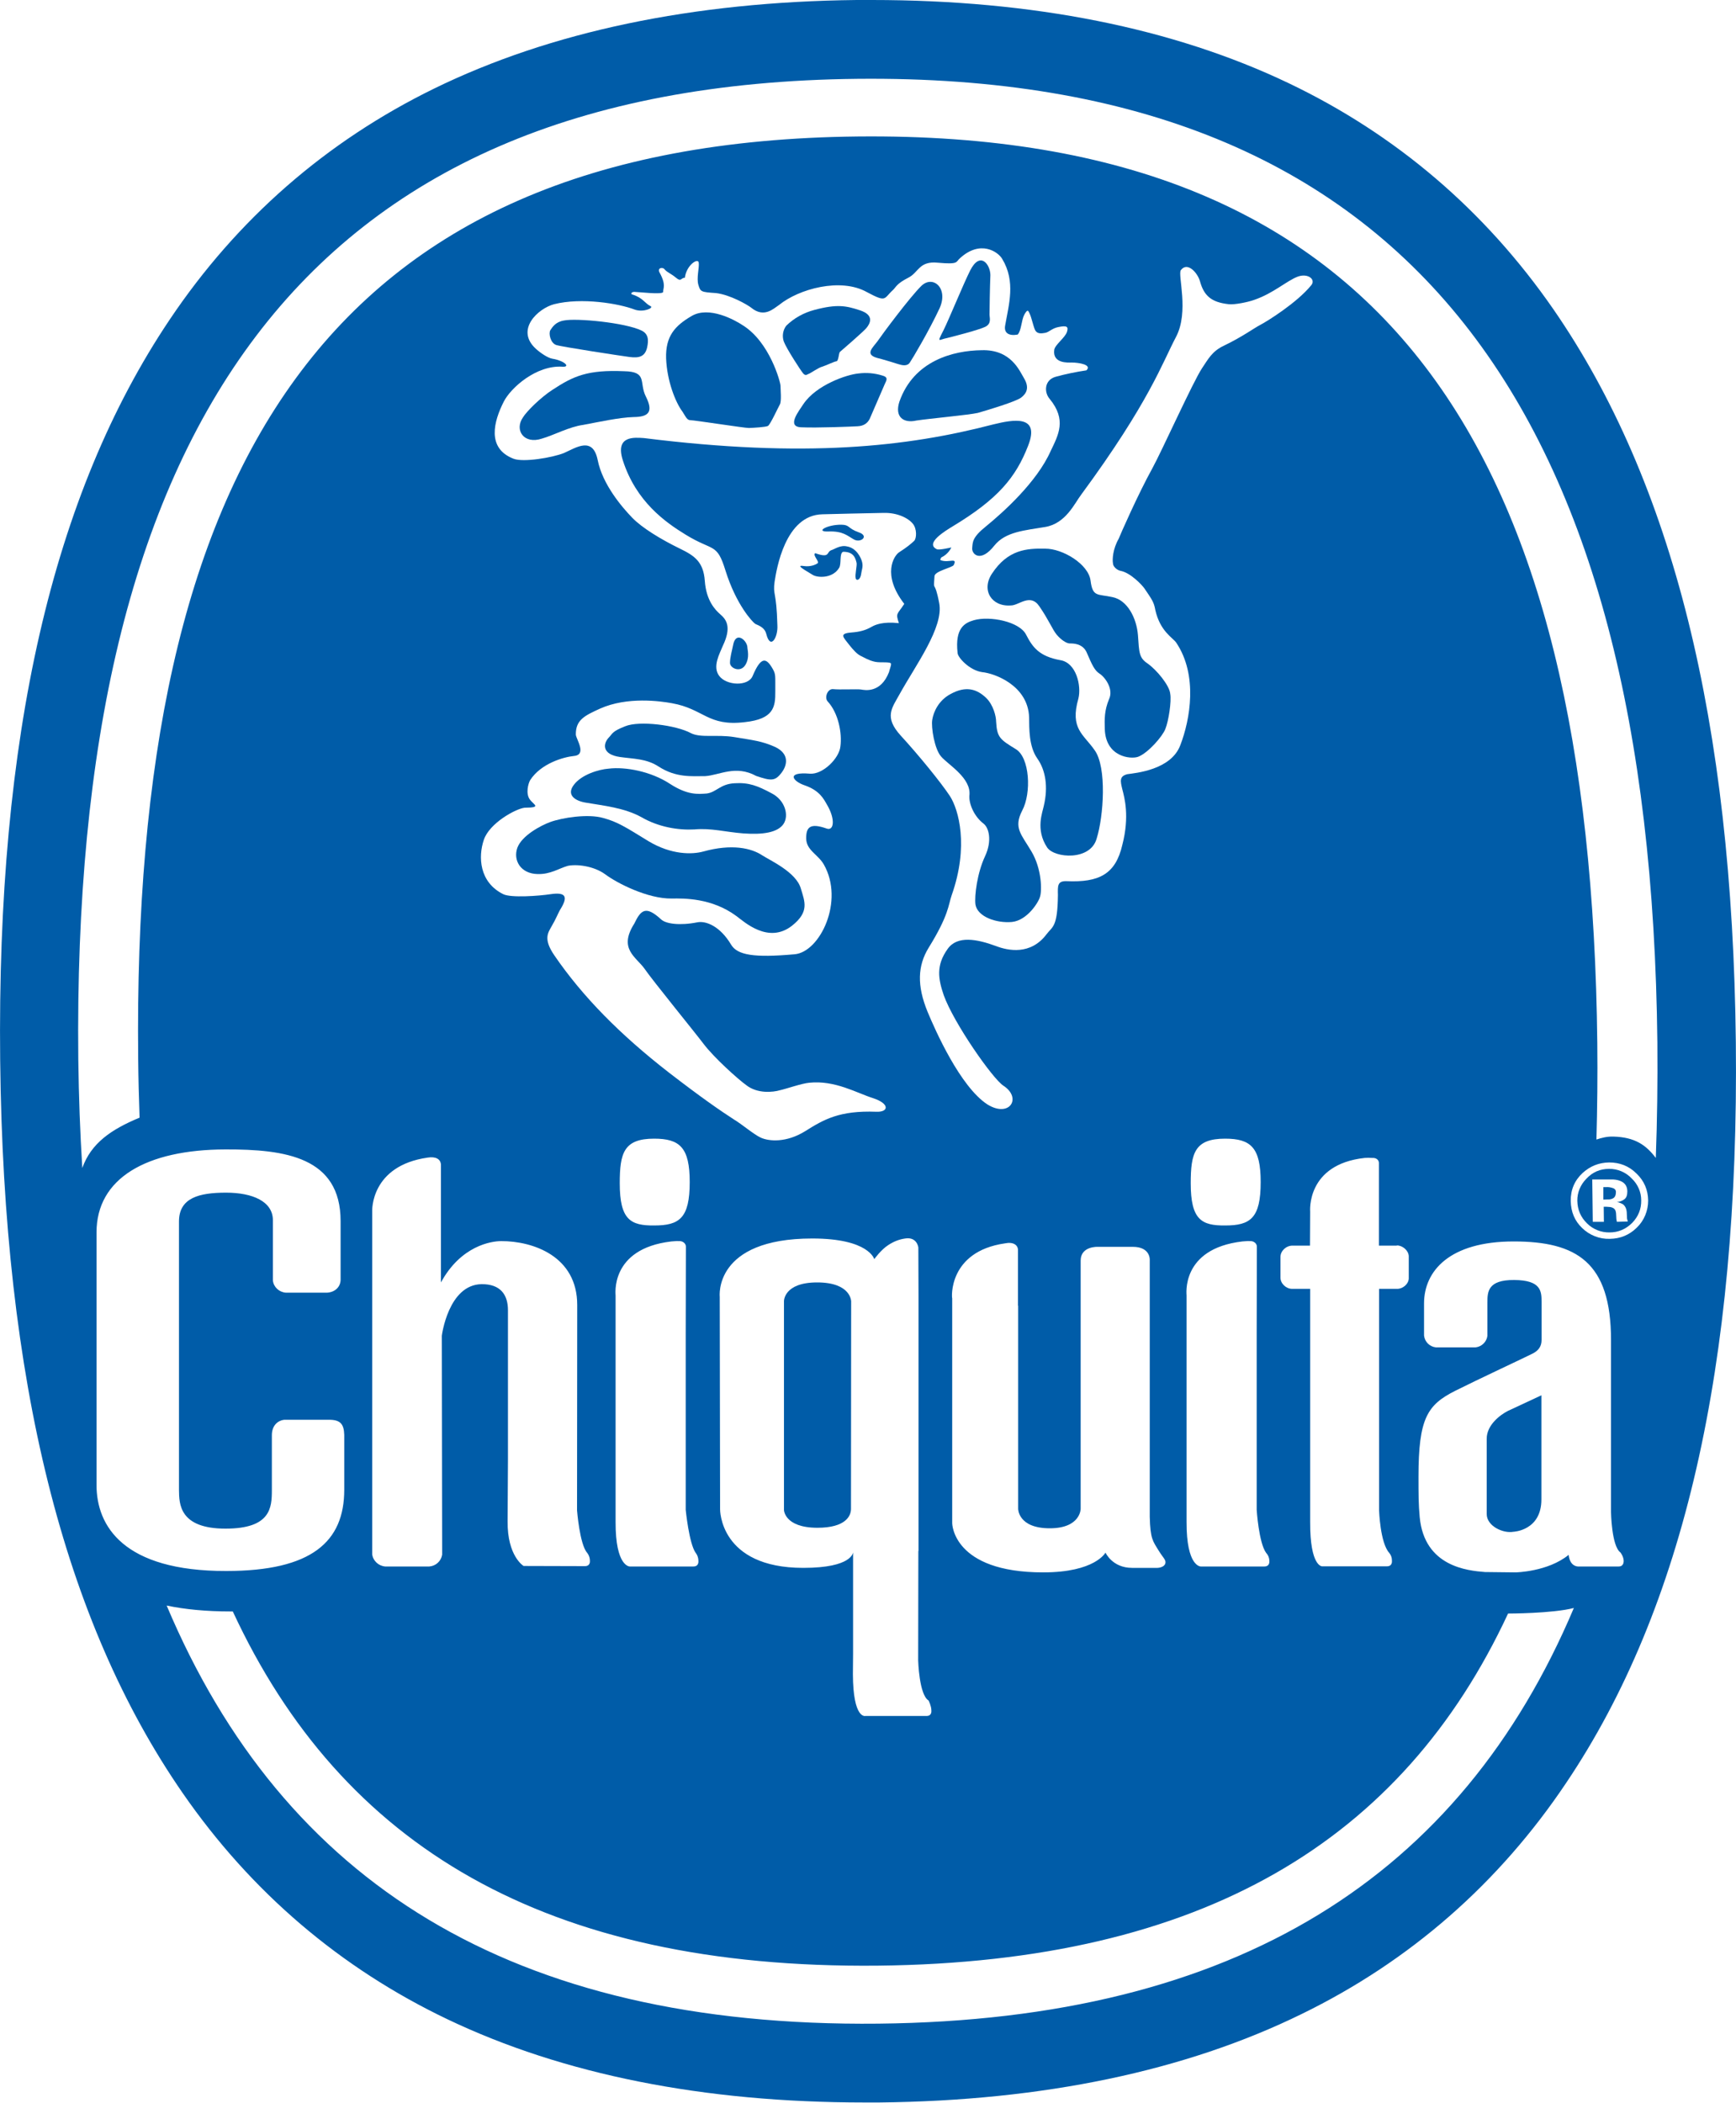 <?xml version="1.0" encoding="utf-8"?>
<!-- Generator: Adobe Illustrator 27.9.0, SVG Export Plug-In . SVG Version: 6.00 Build 0)  -->
<svg version="1.1"
	 id="svg30" xmlns:cc="http://creativecommons.org/ns#" xmlns:rdf="http://www.w3.org/1999/02/22-rdf-syntax-ns#" xmlns:dc="http://purl.org/dc/elements/1.1/"
	 xmlns="http://www.w3.org/2000/svg" xmlns:xlink="http://www.w3.org/1999/xlink" x="0px" y="0px" viewBox="0 0 1000 1211"
	 style="enable-background:new 0 0 1000 1211;" xml:space="preserve">
<style type="text/css">
	.st0{fill-rule:evenodd;clip-rule:evenodd;fill:#005CA8;}
</style>
<path class="st0" d="M470.7,738.6c-19.3,0-19.1,10.8-19.1,10.8v120c-0.1,0,0,10.5,19.3,10.5c16.3,0,18.8-6.9,19.2-9.6
	c0.1-0.6,0.1-1,0.1-1l0.1-119.7C490.3,749.6,490.4,738.6,470.7,738.6z"/>
<g>
	<path class="st0" d="M928.9,684.2L928.9,684.2c-1.2-0.4-2.5-0.6-3.7-0.5h-1.6l0,7.2l2.5-0.1c1.2,0.1,2.5-0.2,3.5-0.9
		c0.8-0.7,1.2-1.7,1.2-3C931,685.6,930.3,684.6,928.9,684.2z"/>
	<path class="st0" d="M926.8,673.2c-5.1,0-9.5,1.9-13,5.7l0,0c-3.4,3.4-5.3,8-5.2,12.7c0.1,5.1,1.9,9.4,5.6,13
		c3.4,3.4,8.1,5.3,13,5.2c5,0,9.4-1.9,13-5.5c3.5-3.6,5.3-8,5.2-13c0-4.8-2-9.3-5.5-12.6C936.5,675.1,931.7,673.1,926.8,673.2z
		 M931.4,703.7c-0.3-1.1-0.4-2.2-0.4-3.4c0-1-0.1-2-0.4-3c-0.3-0.8-1-1.5-1.9-1.8c-0.7-0.3-1.5-0.4-2.2-0.4l-1.4-0.1h-1.3l0.1,8.7
		h-6.4l-0.3-24.4c1.5,0,3.8,0,6.9,0c3.1,0,4.7,0,5.1,0c1.9,0.1,3.6,0.5,4.9,1.2c2.2,1.1,3.3,3.1,3.3,5.7c0,2.1-0.5,3.6-1.7,4.5
		c-1.2,0.9-2.7,1.5-4.3,1.6c1.3,0.2,2.4,0.7,3.5,1.3c1.5,1.2,2.2,3,2.2,5.5l0.1,2.2c0,0.3,0,0.5,0.1,0.8c0,0.2,0.1,0.5,0.2,0.7
		l0.2,0.7L931.4,703.7z"/>
</g>
<path class="st0" d="M887.9,803.6l-19.3,9c-4.3,2.2-12.2,8-12.2,16v43.4c0,6.9,9.4,11.3,15.4,10.2c0,0,16.1-0.6,16.1-18.6h0V803.6z"
	/>
<g>
	<path class="st0" d="M551.6,376L551.6,376c0,2.6,6.9,10.1,14.1,11.1c7.4,0.7,26.5,7.8,27.1,26c0.1,6.5-0.2,16.7,4.7,23.7
		c4.9,6.9,6.3,16.5,3.8,27.2c-0.7,3.7-5,13.7,1.9,24.1c4.2,6.2,24.9,7.8,28.5-5.1c4-12.6,6-41.2-1.2-51c-6.4-9.2-14.3-12.3-9.3-29.7
		c1.8-7.3-1.2-20.7-10.5-22.1c-11.9-2.2-15.8-7.2-19.6-14.6c-3.8-7.7-21.1-11-30.1-8.4C555.8,358.7,550,361.6,551.6,376z"/>
	<path class="st0" d="M582.4,348.7L582.4,348.7c4.5,0,11.1-7.2,16.3,0.5c5.3,7.7,7.5,13.2,9.8,16.1c2.7,3.3,5.9,5.3,7.8,5.3
		c1.4,0,7.6-0.3,9.9,5.7c2.7,6.2,4.2,9.8,7.2,11.7c3,1.9,8.3,8.8,5.4,14.8c-2.6,6.3-2.6,11.2-2.4,17.1c0.5,15.9,14.6,17.5,19.1,16
		c5.9-2.2,14.3-12,15.8-16.1c1.8-4.4,3.6-15.8,2.8-20.2c-0.4-4.8-7.8-13.8-13.1-17.5c-4.9-3.3-4.8-6.2-5.5-16.3
		c-0.8-9.9-6.1-20.2-14.7-21.9c-8.6-1.9-11.4,0.1-12.6-9.5c-1.2-9.5-16.1-18.5-26.2-18.4c-10.4-0.2-21.4,0.4-30.6,14.4
		C565.1,339.9,571.2,349.6,582.4,348.7z"/>
	<path class="st0" d="M508.3,216.3L508.3,216.3c-4.5-1.4-9.2-1.8-13.8-1.2c-6.7,0.6-24.3,6.6-31.7,17.6c-2.5,3.9-10.1,13.2-1.1,13.4
		c8.9,0.4,29.1-0.4,32.4-0.6c3.4-0.2,5.6-1.7,6.9-4.3c1-2.3,7.4-17.1,8.7-20.1C510.8,218.9,511.7,217.2,508.3,216.3z"/>
	<path class="st0" d="M588.8,466.9c5.5-10.3,4.3-30.6-3.6-35.4c-9.1-5.6-10.9-6.7-11.4-15.9c0-3-1.6-9.6-5.7-13.6
		c-5.3-5.1-11.6-7.2-20.5-2.3c-7,3.7-9.9,10.4-10.6,14.9c-0.7,4.3,1.3,16.8,5.1,21.1c4.1,4.8,17.6,12.4,16.3,22.6
		c-0.3,4.8,2.8,12,8.2,16.1c2.9,2.2,5.1,9.6,0.8,18.8c-4.4,9.3-6.2,22.7-5.5,27.8c1.2,7,12,10.8,21,10c8.9-0.9,15.5-11.6,16.2-14.6
		c1.1-3.3,1.1-15.9-5-26.1C588.3,480.5,583.7,476.8,588.8,466.9z"/>
	<path class="st0" d="M477.2,306.1c8.5-0.3,10.9,2.5,14.7,4.6c3.9,2.2,9-2,2.8-4.1c-6.7-2.4-5-4.3-10-4.4
		C476.3,302.1,469.3,306.4,477.2,306.1z"/>
	<path class="st0" d="M565.5,201.7c-16.4,0.2-39.1,6-47.4,29.6c-2.9,8.9,2.4,12.6,9.8,10.9v0c7.1-1.1,30.2-3.2,35.4-4.4
		c5.6-1.6,21.9-6.5,24.9-8.8c3.3-2.5,4.8-5.9,1.7-11.1C587.2,213.4,582.3,201.2,565.5,201.7z"/>
	<path class="st0" d="M999.9,600.2c-2-184.6-36.4-322.7-105.1-422.1c-39.4-56.9-90.7-100.7-152.5-130.2C675.7,16.1,594.9,0,502.2,0
		c-2.9,0-5.8,0-8.7,0C399.1,1,317.2,18.2,250.1,51c-62.2,30.4-113.5,75.2-152.3,133C30,284.9-1.9,424.5,0.1,610.7
		c2,184.7,36.4,322.7,105.2,422.1c39.4,56.9,90.7,100.7,152.5,130.2c66.6,31.8,147.4,47.9,240.1,47.9h0c2.9,0,5.7,0,8.6,0
		c94.4-1,176.3-18.1,243.4-51c62.3-30.4,113.5-75.2,152.3-133.1C970,926,1001.9,786.4,999.9,600.2z M55.6,855.3V709.8
		c0-31.1,28.5-47.7,74.3-47.8c34.4-0.1,66.3,4.4,66.3,41.3v33.8c-0.1,4.3-3.4,7.1-7.7,7.4h-23.9c-3.8-0.3-7-3.2-7.4-7v-34.7
		c0-10.8-11.6-15.9-27-15.9c-15.4,0-27.1,2.9-27.1,16.6v154.7c0.1,7.8,0.1,22.2,26.8,22.2c26.1,0,26.7-12.1,26.7-22.2v-31.6
		c0-5.6,3.4-8.5,7.2-8.9H190l-0.4,0c6.6,0,8.5,2.6,8.7,8.7v31.6c0,29.9-18.7,46.8-68,46.8C71.1,904.9,55.6,878.9,55.6,855.3z
		 M506,1165.5c-211.3,2.2-342.8-81.6-410-240.8c10.5,2.2,22.7,3.4,36.9,3.4c0.4,0,0.8,0,1.2,0c62.7,135.1,180,205.9,371.6,204h0
		c187.3-2,302.2-72.2,363-202.8c0,0,25.6,0,37.9-3.2C841.4,1080.3,712.8,1163.3,506,1165.5z M288.8,714.8c18.3,0,43.7,8.7,43.7,36.8
		l-0.1,118.3c0,0,1.5,19.5,5.8,24.4c0,0,1.5,1.7,1.6,4.3v0.4c0,0,0.4,3-2.9,3l-35.3-0.1c0,0-9.4-5.6-9.2-25.7l0.2-35.6v-86
		c0-8.9-4.3-15.1-15.2-15c-19.2,0.3-22.9,29.7-22.9,29.7l0.2,126.1c-0.6,3.7-3.6,6.5-7.4,6.8h-25.4c-3.8-0.3-7-3.2-7.5-7V697.5
		c0,0-1.1-26.1,32-30.8c4.4-0.7,7.4,0.7,7.6,4.1v67.8C265.5,717.5,282.9,714.8,288.8,714.8z M305.1,460.3c-2.3-3.3-0.9-8.9,0.3-11
		c6.2-9.6,19.2-13.3,25.2-13.9c7.7-0.7,1.2-9.8,1.1-12.3c-0.1-8.5,5-10.9,14-15c15.7-7,34.7-4.3,41.3-3.1
		c18.6,3.3,20.6,13.5,42.1,10.9c16.4-1.8,17.6-8.5,17.5-17.6c-0.1-9.2,0.5-9.8-1.8-13.6c-3.4-5.7-6.4-6.9-11.2,4.5
		c-2.5,6.3-15.1,5.7-19.3,0.1c-4.1-5.4,0.3-12.9,2.1-17.4c5.1-10.7,2.1-15-1.5-18.1c-2.9-2.5-8.1-7.9-8.9-19.2
		c-0.8-11.2-6.1-14.6-14.3-18.6c-10.9-5.3-21.9-12-27.5-17.8c-6-6.2-17.1-19.2-19.9-33.2c-2.8-13.9-12.4-7.2-19.4-4.1
		c-6.7,2.7-23.5,5.5-29.1,3.3c-15.7-6.1-11.3-21.7-5.6-32.9c4-7.9,18.7-21.1,33.8-20.1c4.7,0.3,1.4-3.4-5.8-4.6
		c-2.6-0.4-7-3.4-9.5-5.7v0c-12.1-11,1.3-23.3,10.5-25.7c15.8-4,37.3-0.4,46.4,3.1c5,1.8,11.3-1,9.1-2c-3.3-1.6-4.3-4.8-10.5-6.7
		c-0.8-0.1-0.8-1.4,1.1-1.5c2.2,0,16.7,1.8,16.7,0c-0.1-2.2,1.9-3.9-2.1-11.2c-1.4-2.6,1.8-3.3,2.9-1.8c1.5,1.8,3.8,2.5,6.4,4.7
		c3.4,2.9,2.9,0.1,5.3,0.2c0.9-7.4,7.7-11.7,8-8.7c0.4,2.9-1.4,8.8-0.2,12.8c1.2,4,1.5,4.1,10.2,4.7c8.2,1,18,6.7,20.2,8.4
		c7.5,6.2,13,0.4,16-1.5c11.5-9.4,35.6-15.9,50.6-7.5c11.6,6.2,9.6,3.8,15-1.1c1.8-1.6,1.9-3.6,9-7.2c5.9-3,6.1-9.7,16.9-8.6
		c12.3,1.1,10.2-0.4,12.8-2.6c11.8-10.8,22-3.6,24.3,0.4c7.9,13.1,3.8,26.2,1.7,38.4c-0.8,4.4,2.3,6.1,7.2,5.2
		c2.2-2.3,2.1-8.3,3.9-11.6c1.9-3.3,2.2-2.2,3-0.5c1.1,2.2,2.1,7.4,3.2,9.6c1.2,2.2,3.6,1.9,5.8,1.5c2.2-0.4,3.9-2.6,7.4-3.3
		c4.8-1,6.2-0.5,5.1,2.8c-1.1,3.3-6.8,7.3-7.3,10.2c-1.2,8.2,8.3,7.4,10,7.4c4.3,0,11.9,1.3,8.5,4.5c-6,0.9-11.9,2.1-17.7,3.7
		c-6.7,1.9-6.7,9.1-3.4,12.8c9.8,12,5,20.6,0.6,29.8c-8,18.1-27.5,35.5-37.4,43.6c-8,6.4-7.6,9.1-7.9,12.8c0,3.3,4.9,8.2,12.8-1.8
		c6.4-8,17.5-8.7,29.3-10.7c11.9-2,17-13.8,20.7-18.6c39.3-53.4,46.9-76.3,54.6-90.8c7.7-14.5,0.9-35.9,2.8-38.5
		c3.8-5.1,9.6,1.5,11,6.3c2.3,8.4,6.5,12.2,16.6,13.3c3.3,0.4,11.2-1.2,14.7-2.5c11.1-3.8,18.7-11,25.1-13.4c5.9-2.1,10.5,1.7,7.7,5
		c-8.2,10.1-25.6,20.9-29.3,22.8c-3.7,1.9-10.2,6.8-21,12c-6.9,3.2-9.2,8-12.6,13c-5.1,7.6-23.2,47.8-28.7,57.8
		c-8,14.4-18.6,38.5-19.3,40.4c-3.4,5.9-3.7,11.9-3.3,14.1c0,1.9,2.3,4,4.5,4.4c5.6,1.1,12.2,8,13.7,10.2c4.5,6.6,5.4,7.9,6.2,12.3
		c2.8,12.5,10.2,16,12.1,18.9c12.5,18.7,8,44.2,2.3,59c-5.4,14.3-25.8,16-30.6,16.7c-4.5,1.2-4,3.8-2.8,8.7c1.2,4.7,4.3,15.4,0,32
		c-3.9,17-13.5,21.7-32.1,20.9c-5.4-0.2-5.1,2.8-5,8c-0.2,18.7-3.2,18.1-6.5,22.5c-9.2,12.3-22.3,9.5-29.1,6.9
		c-11.1-4.1-22.4-6.2-27.9,1.6c-6.9,9.6-5.4,17.4-2.3,26.6c5.8,16.2,28.3,48.3,34.4,52.2c10.8,7,3.6,18.7-9.2,10.8
		c-15.7-10.2-30.1-42.8-34.5-53.4c-6.2-15.1-5.7-26.5,0.6-36.8c11.7-18.9,11.3-24.5,13.3-30.3c10-28.3,4-49.3-1-57.1
		c-5.3-8-18.1-23.7-28.4-34.9c-9.7-10.7-5-15.8-0.6-23.8c9.1-16.5,25.6-38.6,22.8-52.5c-2.8-14.7-3.4-5.2-2.7-15.4
		c0-3,10.4-5,11.1-6.5c2.2-4.5-2.6-1.2-7.1-2.6c-1.1-0.3-0.6-0.9,0-1.8c4.1-1.9,5.7-5.7,5.7-5.7s-7.1,1.7-8.4,1
		c-7-3.4,5-10.6,9.1-13.1c26.2-15.8,36.4-28.2,43.5-46.4c7.2-18.2-8.8-15.1-19.9-12.4c-49.8,13-108.5,19.5-201.4,7.9
		c-5.2-0.3-16.8-1.7-12.1,12.9c7.6,23.7,24.5,35.6,36.1,42.7c16.1,9.9,18,4.5,23,20.7c6.2,19.8,15.5,29.5,17,30.6
		c1.1,0.8,5.4,1.6,6.5,5.9c2.4,9.5,6.8,2,6.4-4.9c-0.5-20.1-2.7-17.2-1.6-25.2c1.1-7,6-38.4,27.6-38.8c4.8-0.1,27-0.7,35.2-0.8
		c7.8-0.2,14.1,2.9,16.8,6.2c2.5,3,2.2,8.5,0.8,9.9c-1.9,1.8-4.2,3.7-8.7,6.6c-2.9,1.9-10.1,12.8,3,29.7c-4.1,6.3-5.1,5.1-3.1,11.1
		c-9.3-1-13.6,0.9-15.7,2.1c-3.5,2-6.7,2.9-11.8,3.3c-7.1,0.6-4.6,2.6-1.2,7c2.3,2.9,4.5,5.4,6.8,6.5c5.3,2.8,6.6,3,8.4,3.4
		c2.9,0.6,9-0.3,9,1.2c0,1.1-0.9,3.3-1.2,4.7c-4.8,12.3-14,10.4-16.2,10c-2.3-0.3-12.6,0.2-15.9-0.2c-3.3-0.4-5.2,4.8-3.3,7
		c6.4,6.9,8.4,18.6,7.4,26c-0.7,6.9-10.1,16.2-17.5,15.7c-14.1-1.2-9.9,4.4-3.1,6.7c8.7,3,11,7.9,12.9,11.2c4.9,8.3,4,15.2-0.2,13.7
		c-9.6-3.4-11.9-0.8-11.8,5.8c0.1,6.7,6.8,9.1,10.1,14.8c12.1,21.1-2.2,50.6-16.8,51.8c-23.4,2.1-33,0.5-36.6-5.6
		c-6.2-10.4-14.3-13.8-19.4-12.8c-10.1,2-18.2,0.9-20.9-1.7c-8.7-8-11.6-5.6-15.4,2.4c-9.4,14.7,1.1,19.2,6,26.2
		c4.2,6.2,29.3,37,33.8,43c6.2,8.2,20.1,20.6,24.7,23.9c6.4,5,15.3,4.1,19.4,2.9c3.7-0.8,12.4-3.9,16.8-4.3
		c14.9-1.6,27.6,6,36.9,8.9c9.7,3.2,8.9,8.1,1.8,7.8c-21.2-0.8-30.2,4.4-41,11.2c-10.8,6.7-20.8,5.9-25.6,3.7
		c-3.8-1.7-11.4-8.1-15.2-10.3c-7.9-5.1-18.8-12.6-37.6-27.1c-28.2-21.9-49.8-43.8-66.1-67.6c-6.5-9.5-3.6-13-1.5-16.8
		c2.2-3.7,3.9-7.8,4.7-9.2c4.7-7.4,4-10.6-5.4-9.2c-6.6,1-22.7,2.2-27.2,0c-13.9-6.9-14.5-21.6-11.2-31.3
		c3.2-9.6,18.3-17.9,23.5-18.5C312.3,465.1,307.4,463.6,305.1,460.3z M804.6,717.3c3.2-0.1,6.7,2.8,6.9,6.1v12.9
		c-0.1,3.3-3.5,6-6.6,6h-10.5l0,0v127.6c0,0,0.6,18.6,5.8,24.4c1,1.2,1.6,2.7,1.6,4.3v0.4c0,0,0.4,3.1-2.9,3.1h-37.3
		c0,0-7,0.3-6.9-25.5V742.3h-10.4c-3.5,0-6.7-3.1-6.7-6.4v-12c0-3.5,3.3-6.5,6.9-6.5h10.1l0.1-19.6c0,0-2.4-27.2,31.4-30.9
		c1.6-0.1,2.4-0.1,4.3,0c2.5-0.2,4,1.3,3.9,3.1v47.4H804.6z M715.6,715c1.8-0.1,2.8-0.3,4.3-0.2c2.4-0.2,4.2,1.5,4.1,3.3l-0.1,49.6
		l0,0v101.9c0,0,1.2,18.9,5.4,24.7c1.1,1.2,1.8,2.7,1.9,4.4v0.4c0,0,0.4,3.1-2.9,3.1h-36.6c0,0-8.3,0.3-8.2-25.7V746.1
		C683.6,746.1,679.8,719.2,715.6,715z M685.9,681.5c0-17.4,2.3-25.7,19.8-25.7c14.8,0,20.5,5.1,20.5,25c0,20.9-6,25-20.5,25v0
		C692.2,705.9,685.9,702.6,685.9,681.5z M578.9,716.1c4.7-1,7.6,0.9,7.5,4.1V752h0.1v117c0,0-0.1,11.2,18.2,11.2
		c17.8,0,17.8-11.2,17.8-11.2V726c0-8.4,9.9-7.9,9.9-7.9h20.1c10.6,0,9.8,7.9,9.8,7.9v147.6c0.3,12.7,1.8,14,5.1,19.4l0,0
		c2.6,4.3,4.6,5.5,3.8,7.7c-1.3,2.7-5.6,2.3-5.6,2.3h-13.5c-11.4,0-15.3-8.8-15.3-8.8s-5.9,11.4-35.9,11.4
		c-52.2,0-52.4-28.3-52.4-28.3V752h0v-4.3C548.2,747.7,546.1,720.8,578.9,716.1z M491.4,894.1L491.4,894.1c-0.1,0-0.3,8.9-28.7,8.9
		c-48.3,0-47.9-33.7-47.9-33.7l-0.2-122.5c0,0-3.7-33.5,53.3-33.5c32.7,0,35.7,11.9,35.7,11.9s3.9-5.5,8.2-8.2
		c3.1-2,6.1-3.2,9.6-3.7c6.9-1.1,7.6,5.2,7.6,5.2l0.1,28.3v146.5h-0.1l-0.1,63c0,0,0.5,19.8,6,23.1c0,0,1.5,2.9,1.6,5.5v0.4
		c0,0,0.4,3-2.8,3h0h-35.2c0,0-7.1,2-7.2-24.1l0.1-11.5v-18.1L491.4,894.1z M386.7,715c1.8-0.1,2.8-0.3,4.3-0.2
		c2.4-0.2,4.2,1.5,4.1,3.3l-0.1,49.6l0,0v101.9c0,0,1.9,19.3,5.7,24.7c0,0,1.5,1.7,1.6,4.4v0.4c0,0,0.4,3.1-2.9,3.1h-36.6
		c0,0-8.3,0.3-8.2-25.7V746.1C354.7,746.1,350.9,719.2,386.7,715z M357,681.5c0-17.4,2.3-25.7,19.8-25.7c14.8,0,20.5,5.1,20.5,25
		c0,20.9-6,25-20.5,25C363.3,705.9,357,702.6,357,681.5z M932.4,902.2h-22.5c0,0-5.5,0.9-6.3-6.7c-12,9.8-30.6,10.1-30.6,10.1
		l-17.6-0.2c-10-0.8-34.9-3.1-37.6-31.6c-0.7-7.4-0.7-13.4-0.7-23.3c0-33.7,5.1-41.4,21.2-49.5c12.1-6.1,40.8-19.5,44.3-21.3
		c3.7-1.8,5.4-4.3,5.4-8v-21.9c0-6.2-0.3-12.5-15.8-12.6c-15.2-0.1-15.4,6.8-15.4,12.9v19.3c-0.5,3.5-3.3,6.2-6.8,6.6h-22.9
		c-3.6-0.4-6.4-3.2-6.8-6.8v-18.5c0-18.7,14.7-35.7,51.6-35.7c36.2,0,56.1,11.9,56.1,56.7v99.2c0,0,0.3,19.5,5.4,23.2
		c0,0,1.8,2.2,1.9,4.8v0.4C935.2,899.2,935.5,902.2,932.4,902.2z M942.8,707.1c-4.3,4.2-9.4,6.3-15.5,6.4
		c-5.9,0.2-11.7-2.1-15.9-6.2c-4.3-4.1-6.5-9.3-6.6-15.6c-0.1-6.4,2.2-11.8,6.8-16.1c4.4-4,9.4-6,15.3-6.1c6.1,0,11.4,2,15.8,6.4
		c4.4,4.2,6.6,9.4,6.7,15.5C949.4,697.3,947.1,703,942.8,707.1z M953.8,666.9L953.8,666.9c-5.6-7.4-12-12-24.6-12.3
		c-3.4-0.1-6.6,0.7-9.6,1.7c0.5-18,0.7-36.5,0.5-55.5C916.4,261.5,801.5,75.4,494.2,78.6C186.8,81.8,76,270.3,79.6,609.5
		c0.1,11.4,0.4,22.8,0.8,34.2c-16.4,6.8-27.9,14.7-33,29c-1.3-21.2-2-40.3-2.3-62.7C41.2,249.1,172.3,48.8,493.8,45.4
		c321.5-3.3,457,194.2,460.9,554.9C954.9,623.2,954.6,645.3,953.8,666.9z"/>
	<path class="st0" d="M468,331c2.6,1.8,11.6,2.4,15.4-4c1.4-2.4,0-8.2,2.2-9.2c6.4-0.1,7.2,4,7.8,6.3c0.4,1.4-1,7-0.5,8.8
		c0,1.5,2.6,1.9,3.2-2.6c0.2-1.9,1.2-3.8,0.5-6.6c-0.7-2.8-3.4-8.1-8.7-9c-3.9-0.9-7.1,1.6-9.1,2.2v0c-2.9,1.1-0.5,4.8-9.2,1.7
		c-1.7,1.1,2.5,4.7,1.4,5.8c-0.8,0.6-3.8,2.2-8,1.6C457.8,325.2,463.8,328.4,468,331z"/>
	<path class="st0" d="M357.2,436L357.2,436c7.8,1.1,15.2,0.9,22.2,5.5c10.1,6.5,19,5.5,26.8,5.5c8.2-0.5,17.5-6.6,29.4-0.1
		c8.6,2.9,10.9,3.1,14.7-2c3.1-4.1,4.6-10.6-3.6-14.6c-7.9-3.6-13.2-4-23.8-5.8c-10-1.6-19.1,0.6-24.8-2.2c-8.6-4.7-29.9-7.4-38-4
		c-7.9,3.1-7.1,4.2-9.7,6.8C347.5,428.4,346.6,434.5,357.2,436z"/>
	<path class="st0" d="M337.6,462.3c9.9,1.7,22,2.9,31.8,8.3c10,5.8,21.3,7.6,30.6,7.1c9.6-0.9,17.8,1.5,28.3,2.3
		c11.2,0.8,19.6-0.5,23-5.4c3.3-4.9,1-13.7-6.8-17.7c-8.2-4.4-13.2-6.3-21.3-5.8c-8.3,0.4-10.4,5.1-16,5.9c-5.2,0.4-11.1,1-21.2-5.5
		c-10.9-7.2-25.7-10-35.4-8.8c-5.6,0.4-15.7,3.4-20.1,9.4h0C326,458.1,331.7,461.4,337.6,462.3z"/>
	<path class="st0" d="M422.3,371.5c-0.6,3.1-1.8,7-1.8,10.3c0,3,6,5.9,8.9,1.1c2.6-4.4,1.1-8.6,1.1-10.4
		C430,368.5,423.8,363.4,422.3,371.5z"/>
	<path class="st0" d="M298,488.3L298,488.3c-2.5,7.1,1.8,14.9,11.7,15.1c7.4,0.2,12.1-3.2,17.3-4.7c4.9-1.1,14.9-0.1,21.7,4.9
		c6.8,5.1,24.5,14.1,38.2,13.9c7.1-0.1,23.1-0.4,37.3,10.1c4.5,3.3,18.4,16.3,32.1,5.5c10-8,7.3-13.7,5-21.4
		c-2.7-9.4-17.6-16.1-22.1-19c-6.4-4.3-17.7-6.8-34-2.3c-6.5,1.8-18.4,2-31.6-5.9c-13.5-8.3-18-11.2-26.2-13.4
		c-8.6-2.5-23.6-0.2-30.6,2.4C311.6,475.4,300.6,481.2,298,488.3z"/>
	<path class="st0" d="M545.5,194.7c4.8-1.2,18.4-4.7,22.1-6.5c3.7-1.9,2.4-5.2,2.4-7c0-1.9,0.2-16.2,0.5-22.8
		c-0.1-6.2-5.9-13.9-11.6-2.7c-4,7.9-12.2,28.1-15.5,34.7C539.4,198.1,541,195.5,545.5,194.7z"/>
	<path class="st0" d="M372,228.3c-4-8,1.2-14.3-12.6-14.5c-20.9-0.9-29.1,2.8-41,10.6c-7,4.5-15,12.5-17.1,15.9
		c-5.2,7.4,0.5,15.8,10.9,12.3l0,0c6.7-1.9,15.6-6.8,23.8-7.9c8.6-1.6,20.8-4.3,29-4.5C373.5,240.1,376.6,237.4,372,228.3z"/>
	<path class="st0" d="M505.1,206.1c3,0.7,10.1,2.9,12.3,3.6c2.2,0.7,5.2,1.4,6.7-0.9c1.5-2.2,11-18.1,17.2-31.4
		c5.1-11.5-3.9-19.1-10.5-12.8h0c-6.6,6.4-22.8,28.2-25.3,31.9C502.8,200.2,498,204,505.1,206.1z"/>
	<path class="st0" d="M451.5,196.7c1.5,4,9.6,16.5,11.1,18.3c1.5,1.9,2.6,0.4,3.3,0.3c1.1-0.4,5.8-3.7,7.7-4.1c2.2-0.7,7-3,8.1-3.1
		c1.4,0,1.4-4.7,2.1-5.4c0.4-0.3,13.9-12,15.3-13.8c1.8-2.2,5.1-7.3-3.8-10.2c-7.9-2.6-13.1-3.7-26.2-0.2
		c-6.1,1.6-11.7,4.7-16.2,9.1C451,190.1,450.4,193.6,451.5,196.7L451.5,196.7z"/>
	<path class="st0" d="M393.2,237.2c1.9,3,2.6,4.8,4.5,4.8c2.3,0,31.1,4.5,33.7,4.5c2.6-0.1,9.8-0.5,11-1.2
		c1.5-1.1,5.7-10.4,6.8-12.3c1.1-1.8,0.4-8.7,0.4-10.9c-0.1-2.2-6.2-24.9-21.5-34.6c-4.9-3.3-19.7-11.4-29.7-5.5
		c-9.6,5.6-15.1,11.6-14.7,24.4C384.2,219.4,389.1,231.8,393.2,237.2z"/>
	<path class="st0" d="M372.7,200.4c1.1-4.8,0.7-8.1-3.1-10c-9.4-4.6-37.7-7.3-44.8-5.8c-4.8,0.8-6.6,3.8-7.8,5.6h0
		c-1.1,1.9,0.1,7.4,3.4,8.5c3.4,1.1,37,6.2,42.2,6.9C368,206.3,371.4,205.5,372.7,200.4z"/>
</g>
</svg>
